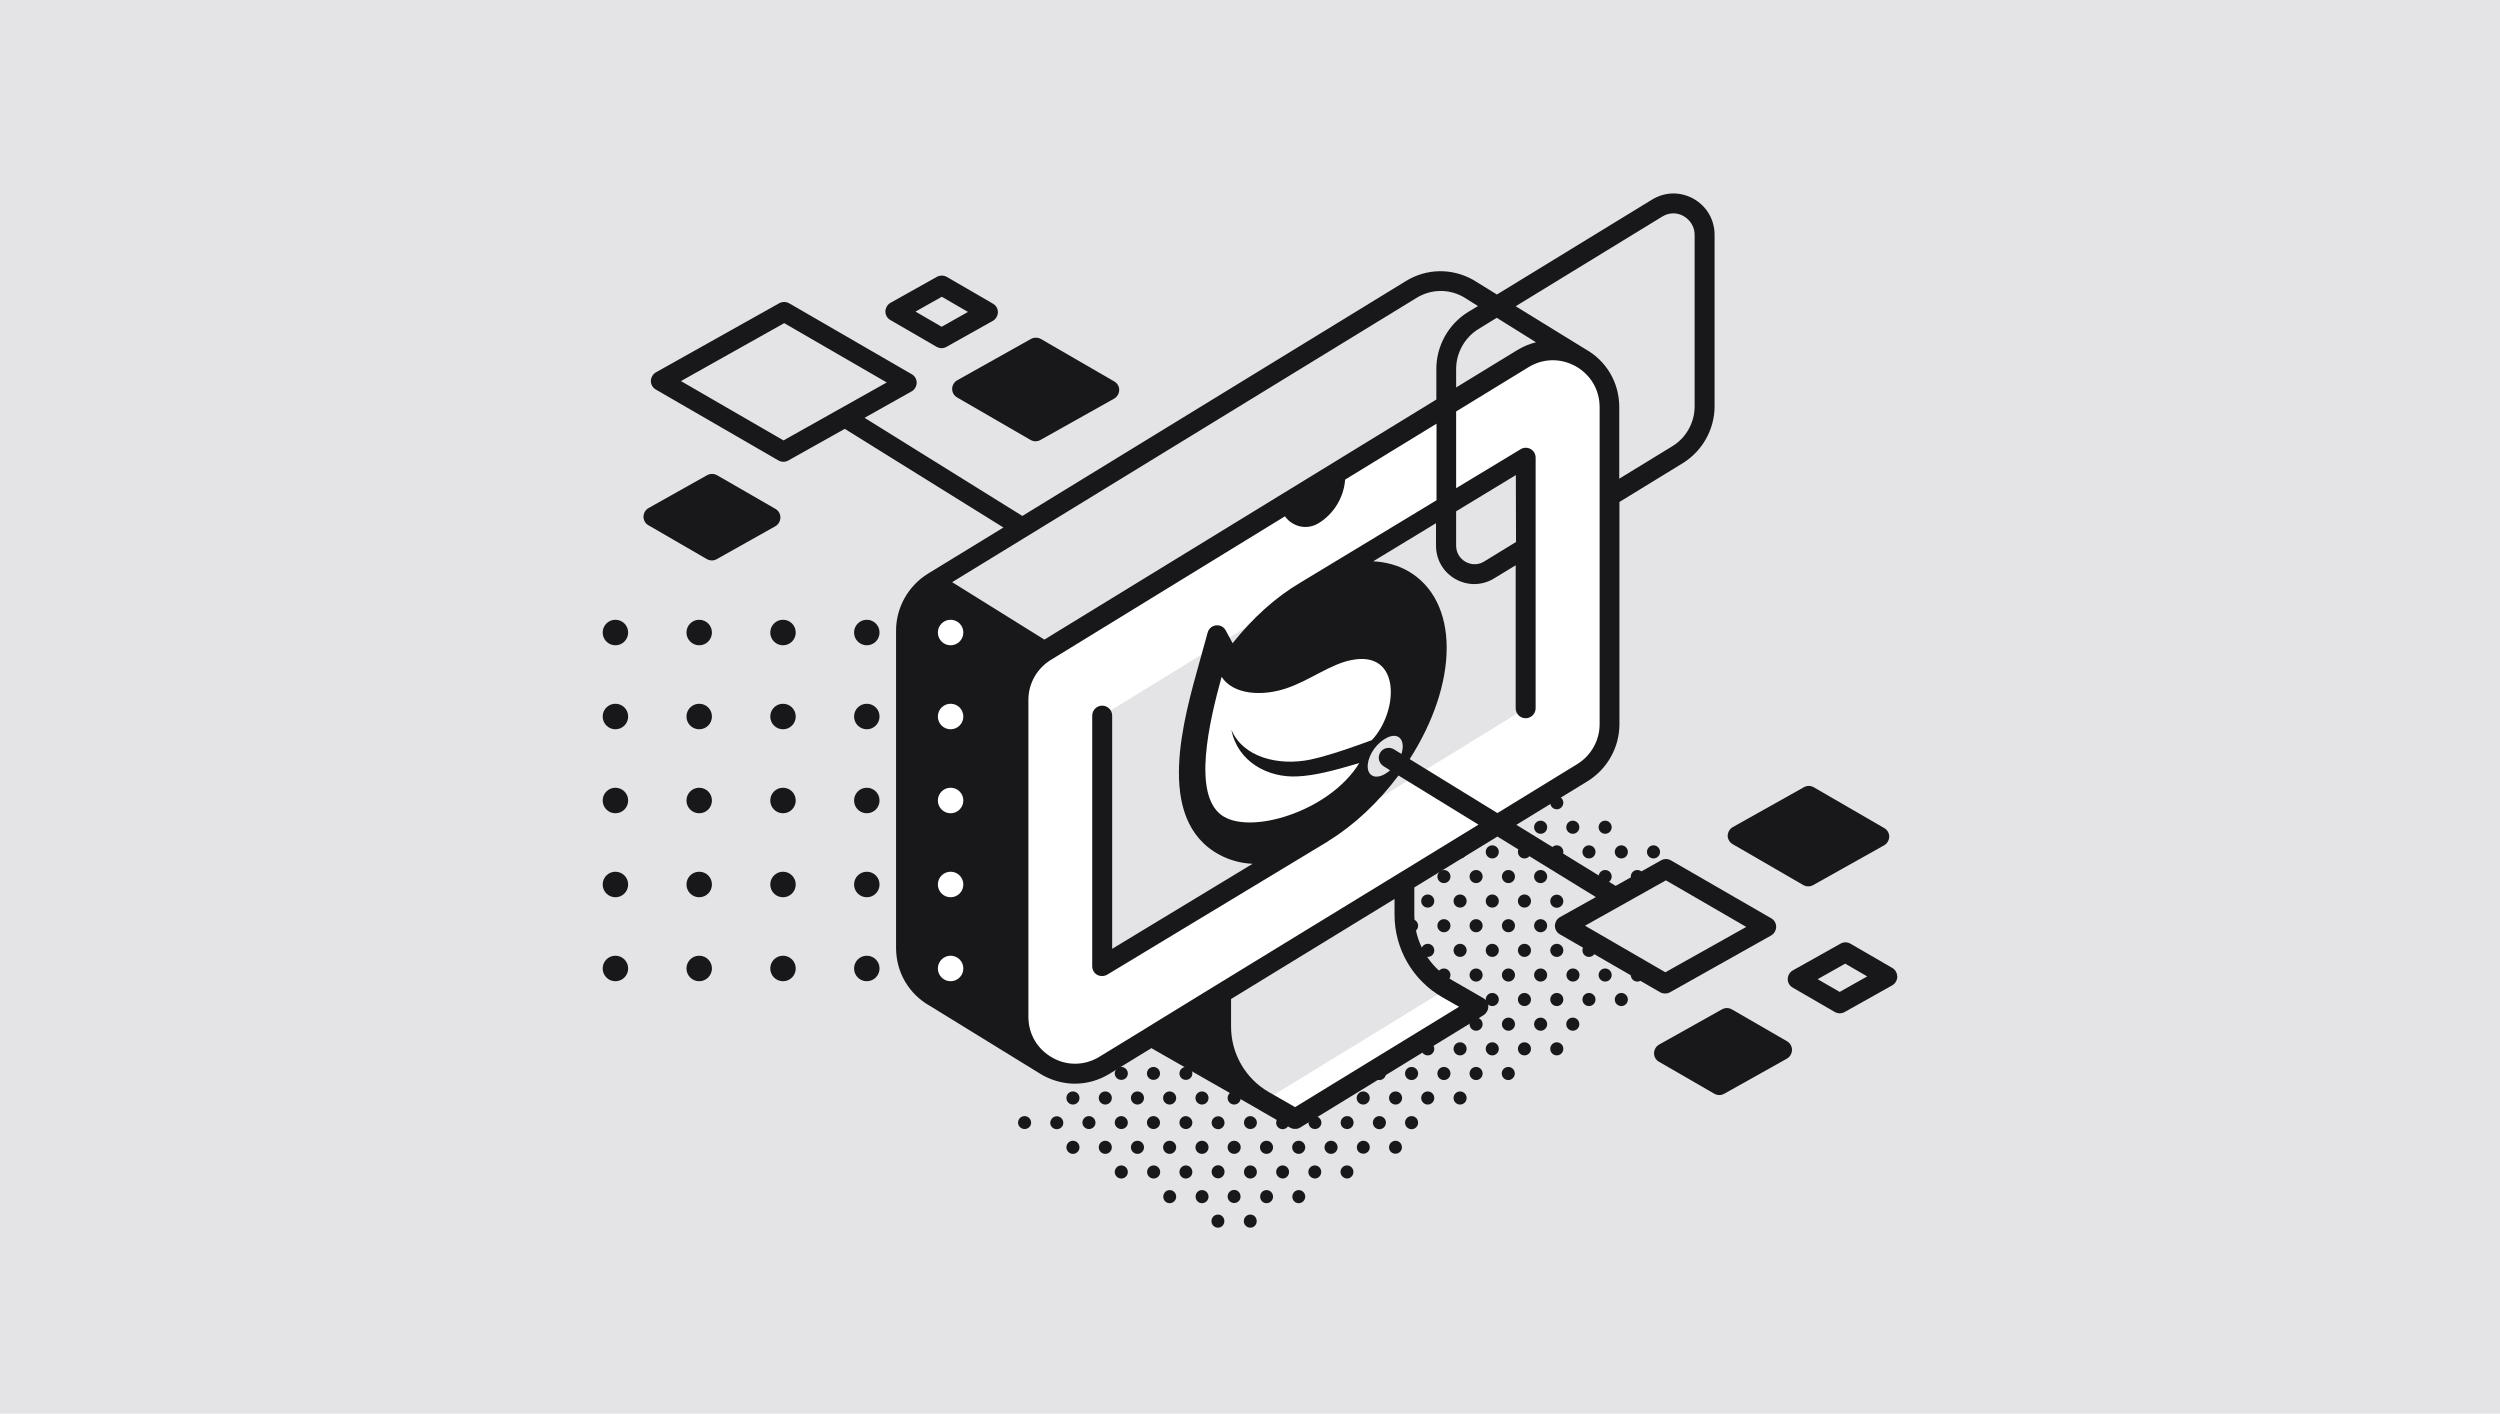 <svg width="336" height="190" viewBox="0 0 336 190" fill="none" xmlns="http://www.w3.org/2000/svg">
<rect width="336" height="190" fill="#E4E4E7"/>
<g clip-path="url(#clip0_1757_24984)">
<path d="M211.801 49.225C210.829 48.691 209.789 48.413 208.725 48.413C207.592 48.413 206.459 48.738 205.464 49.34L141.197 88.674C139.347 89.81 138.191 91.873 138.191 94.028V136.653C138.191 138.971 139.393 141.01 141.405 142.146C143.417 143.282 145.776 143.236 147.742 142.03L211.986 102.697C213.836 101.561 214.992 99.498 214.992 97.343V54.718C214.992 52.4 213.789 50.36 211.801 49.225ZM205.071 95.187L177.782 111.945L148.135 129.885V96.184L174.313 80.098L205.071 61.509V95.187Z" fill="white"/>
<path d="M169.873 147.964L174.059 150.375L198.711 135.286L194.502 132.898" fill="white"/>
<path d="M127.969 52.261C127.969 52.748 128.223 53.188 128.64 53.42L138.491 59.122C138.699 59.237 138.931 59.307 139.162 59.307C139.393 59.307 139.601 59.261 139.809 59.145L149.73 53.582C150.147 53.35 150.401 52.91 150.424 52.423C150.424 51.936 150.17 51.496 149.754 51.264L139.902 45.562C139.486 45.331 139 45.331 138.584 45.539L128.663 51.102C128.246 51.334 127.969 51.774 127.969 52.261Z" fill="#18181B"/>
<path d="M119.667 43.013L125.864 46.605C126.073 46.721 126.304 46.791 126.535 46.791C126.766 46.791 126.974 46.745 127.183 46.629L133.427 43.129C133.843 42.897 134.097 42.457 134.12 41.97C134.12 41.483 133.866 41.043 133.45 40.811L127.252 37.218C126.836 36.987 126.35 36.987 125.934 37.195L119.69 40.695C119.274 40.927 119.019 41.367 118.996 41.854C118.996 42.341 119.25 42.781 119.667 43.013ZM126.581 39.884L130.097 41.923L126.558 43.917L123.043 41.877L126.581 39.884Z" fill="#18181B"/>
<path d="M104.219 68.393L96.379 63.873C95.963 63.642 95.477 63.642 95.061 63.85L87.175 68.277C86.758 68.509 86.504 68.949 86.481 69.436C86.481 69.923 86.735 70.363 87.151 70.595L94.991 75.138C95.199 75.254 95.431 75.323 95.662 75.323C95.893 75.323 96.101 75.277 96.309 75.161L104.195 70.734C104.612 70.502 104.866 70.062 104.889 69.575C104.889 69.065 104.635 68.625 104.219 68.393Z" fill="#18181B"/>
<path d="M254.329 130.094L248.687 126.825C248.27 126.594 247.785 126.594 247.368 126.825L240.963 130.418C240.546 130.65 240.292 131.09 240.269 131.577C240.269 132.064 240.523 132.504 240.939 132.736L246.582 136.004C246.79 136.12 247.022 136.189 247.253 136.189C247.484 136.189 247.692 136.143 247.9 136.027L254.306 132.435C254.722 132.203 254.977 131.762 255 131.276C254.977 130.789 254.746 130.325 254.329 130.094ZM247.253 133.315L244.293 131.6L247.993 129.514L250.953 131.229L247.253 133.315Z" fill="#18181B"/>
<path d="M240.176 139.944L232.753 135.656C232.337 135.424 231.851 135.424 231.435 135.656L222.994 140.385C222.577 140.616 222.323 141.057 222.3 141.544C222.3 142.03 222.554 142.471 222.97 142.702L230.394 146.99C230.602 147.106 230.833 147.176 231.065 147.176C231.296 147.176 231.504 147.129 231.712 147.014L240.153 142.285C240.569 142.053 240.824 141.613 240.847 141.126C240.847 140.616 240.592 140.176 240.176 139.944Z" fill="#18181B"/>
<path d="M232.868 113.452L242.35 118.945C242.558 119.061 242.789 119.13 243.021 119.13C243.252 119.13 243.46 119.084 243.668 118.968L253.219 113.614C253.636 113.382 253.89 112.942 253.913 112.455C253.913 111.968 253.659 111.528 253.242 111.296L243.761 105.803C243.344 105.571 242.859 105.571 242.443 105.803L232.892 111.157C232.475 111.389 232.221 111.829 232.198 112.316C232.198 112.756 232.452 113.22 232.868 113.452Z" fill="#18181B"/>
<path d="M223.803 133.524C224.034 133.524 224.242 133.478 224.451 133.362L238.025 125.736C238.442 125.504 238.696 125.064 238.719 124.577C238.719 124.09 238.465 123.65 238.049 123.418L224.566 115.63C224.15 115.399 223.664 115.399 223.248 115.63L217.143 119.061L203.799 110.856L213.373 104.992C216.01 103.369 217.652 100.449 217.652 97.343V67.466L226.162 62.251C228.798 60.628 230.44 57.708 230.44 54.602V31.563C230.44 29.523 229.376 27.715 227.619 26.718C225.838 25.722 223.757 25.768 222.022 26.834L201.186 39.583L197.994 37.612C195.127 36.013 191.75 36.059 188.952 37.775L137.404 69.343L116.198 56.155L122.511 52.609C122.927 52.377 123.182 51.937 123.205 51.45C123.205 50.963 122.951 50.523 122.534 50.291L106.069 40.765C105.652 40.533 105.167 40.533 104.75 40.741L88.169 50.036C87.753 50.268 87.498 50.708 87.475 51.195C87.475 51.681 87.73 52.122 88.146 52.354L104.612 61.88C104.82 61.996 105.051 62.065 105.282 62.065C105.514 62.065 105.722 62.019 105.93 61.903L113.538 57.638L134.86 70.896L124.708 77.108C122.072 78.731 120.43 81.651 120.43 84.757V127.382C120.43 130.673 122.141 133.593 124.986 135.193L140.087 144.487C141.474 145.252 142.978 145.646 144.458 145.646C146.053 145.646 147.672 145.206 149.106 144.325L154.749 140.871L163.421 145.832C163.444 145.832 163.444 145.855 163.467 145.855L169.179 149.123C169.179 149.123 169.203 149.123 169.203 149.146L173.388 151.557C173.573 151.649 173.758 151.719 173.943 151.719C173.966 151.719 174.013 151.719 174.036 151.719C174.059 151.719 174.082 151.719 174.105 151.719C174.152 151.719 174.175 151.719 174.221 151.719C174.267 151.719 174.313 151.696 174.36 151.696C174.36 151.696 174.383 151.696 174.406 151.696C174.452 151.696 174.498 151.673 174.522 151.649C174.545 151.649 174.545 151.649 174.568 151.626C174.614 151.603 174.637 151.603 174.683 151.58C174.707 151.58 174.73 151.557 174.73 151.557C174.73 151.557 174.753 151.557 174.753 151.533L199.382 136.444C199.775 136.189 200.029 135.749 200.029 135.285C200.029 134.822 199.775 134.382 199.359 134.15L195.173 131.739C192.051 129.954 190.085 126.594 190.085 122.978V119.269L201.255 112.432L214.483 120.567L209.673 123.256C209.257 123.488 209.002 123.928 208.979 124.415C208.979 124.902 209.234 125.342 209.65 125.574L223.132 133.362C223.34 133.478 223.572 133.524 223.803 133.524ZM105.305 59.191L91.522 51.218L105.398 43.43L119.181 51.403L105.305 59.191ZM214.992 97.343C214.992 99.521 213.836 101.561 211.986 102.697L201.255 109.279L189.461 102.025C192.675 96.995 194.433 91.71 194.433 87.075C194.433 82.37 192.606 78.707 189.299 76.784C187.888 75.972 186.293 75.532 184.558 75.439L192.999 70.317V73.33C192.999 75.207 193.97 76.9 195.612 77.827C196.399 78.267 197.278 78.499 198.133 78.499C199.058 78.499 199.983 78.244 200.816 77.734L203.707 75.972V95.187C203.707 95.929 204.308 96.531 205.048 96.531C205.788 96.531 206.389 95.929 206.389 95.187V61.509C206.389 61.022 206.135 60.582 205.718 60.35C205.302 60.118 204.793 60.118 204.377 60.373L195.705 65.612V55.297L205.441 49.34C206.459 48.715 207.592 48.413 208.702 48.413C209.742 48.413 210.806 48.691 211.777 49.225C213.789 50.36 214.992 52.4 214.992 54.718V97.343ZM187.333 100.704C186.709 100.333 185.876 100.518 185.506 101.144C185.113 101.77 185.321 102.581 185.946 102.975L186.825 103.531C185.923 104.319 184.928 104.621 184.327 104.18C183.518 103.601 183.703 102.025 184.674 100.657C185.715 99.266 187.195 98.525 188.004 99.081C188.559 99.475 188.675 100.356 188.351 101.329L187.333 100.704ZM203.753 72.843L199.474 75.462C198.688 75.949 197.763 75.949 196.977 75.509C196.191 75.068 195.705 74.257 195.705 73.353V68.718L203.73 63.85L203.753 72.843ZM201.163 42.712L206.435 46.003C205.557 46.211 204.701 46.582 203.892 47.069L195.705 52.075V49.596C195.705 47.417 196.861 45.354 198.711 44.218L201.163 42.712ZM223.41 29.106C224.312 28.55 225.399 28.526 226.301 29.059C227.203 29.593 227.758 30.52 227.758 31.563V54.625C227.758 56.804 226.601 58.867 224.751 59.979L217.628 64.337V54.718C217.628 51.427 215.917 48.506 213.049 46.907L203.707 41.159L223.41 29.106ZM190.363 40.046C192.329 38.841 194.687 38.794 196.676 39.907L198.642 41.135L197.324 41.923C194.687 43.546 193.045 46.466 193.045 49.572V53.698L140.364 85.962L127.969 78.244L190.363 40.046ZM187.426 122.955C187.426 127.521 189.877 131.762 193.855 134.034L196.098 135.309L174.059 148.798L170.544 146.782C167.422 144.997 165.456 141.636 165.456 137.997V134.266L187.426 120.822V122.955ZM188.235 117.253C188.189 117.276 188.12 117.299 188.073 117.346L163.444 132.411L154.078 138.16C154.078 138.16 154.055 138.16 154.055 138.183L147.765 142.03C145.799 143.236 143.417 143.282 141.428 142.146C139.416 141.011 138.214 138.971 138.214 136.653V94.051C138.214 91.873 139.37 89.833 141.22 88.697L172.695 69.39C172.972 69.784 173.342 70.131 173.805 70.386C174.313 70.688 174.892 70.827 175.447 70.827C176.048 70.827 176.649 70.665 177.181 70.34C179.262 69.088 180.604 66.863 180.789 64.453L193.069 56.943V67.234L174.753 78.313C171.446 80.26 168.324 83.088 165.664 86.449L164.739 84.734C164.184 83.691 162.635 83.853 162.311 85.012L161.27 88.767C159.189 96.3 154.98 110.137 163.953 114.912C165.364 115.654 166.844 116.024 168.347 116.094L149.476 127.521V96.184C149.476 95.442 148.875 94.839 148.135 94.839C147.395 94.839 146.793 95.442 146.793 96.184V129.862C146.793 130.349 147.048 130.789 147.464 131.021C147.672 131.137 147.904 131.183 148.112 131.183C148.343 131.183 148.597 131.113 148.805 130.998L178.476 113.081C178.522 113.058 178.569 113.034 178.592 112.988C181.991 110.902 185.252 107.842 187.958 104.227L198.711 110.832L188.235 117.253ZM223.896 118.319L234.695 124.577L223.826 130.673L213.026 124.415L223.896 118.319Z" fill="#18181B"/>
<path d="M176.094 102.094C179.054 101.491 184.373 99.475 184.373 99.475C187.981 95.627 188.328 87.422 181.714 88.697C178.823 89.23 176.071 91.432 172.926 92.498C169.596 93.634 165.734 93.356 164.184 90.969C162.45 97.25 160.322 106.637 164.115 109.511C167.815 112.339 178.684 109.117 182.685 102.558C178.939 103.67 176.649 104.227 174.475 104.342C170.405 104.597 166.312 102.349 165.502 98.084C167.052 101.77 171.793 102.975 176.094 102.094Z" fill="white"/>
<path d="M207.06 118.69C207.545 118.69 207.939 118.296 207.939 117.809C207.939 117.323 207.545 116.928 207.06 116.928C206.574 116.928 206.181 117.323 206.181 117.809C206.181 118.296 206.574 118.69 207.06 118.69Z" fill="#18181B"/>
<path d="M204.886 121.981C205.371 121.981 205.765 121.587 205.765 121.1C205.765 120.614 205.371 120.22 204.886 120.22C204.401 120.22 204.007 120.614 204.007 121.1C204.007 121.587 204.401 121.981 204.886 121.981Z" fill="#18181B"/>
<path d="M207.06 125.296C207.545 125.296 207.939 124.901 207.939 124.415C207.939 123.929 207.545 123.534 207.06 123.534C206.574 123.534 206.181 123.929 206.181 124.415C206.181 124.901 206.574 125.296 207.06 125.296Z" fill="#18181B"/>
<path d="M202.735 125.296C203.221 125.296 203.614 124.901 203.614 124.415C203.614 123.929 203.221 123.534 202.735 123.534C202.25 123.534 201.856 123.929 201.856 124.415C201.856 124.901 202.25 125.296 202.735 125.296Z" fill="#18181B"/>
<path d="M198.388 125.296C198.873 125.296 199.266 124.901 199.266 124.415C199.266 123.929 198.873 123.534 198.388 123.534C197.902 123.534 197.509 123.929 197.509 124.415C197.509 124.901 197.902 125.296 198.388 125.296Z" fill="#18181B"/>
<path d="M194.063 125.296C194.548 125.296 194.942 124.901 194.942 124.415C194.942 123.929 194.548 123.534 194.063 123.534C193.578 123.534 193.184 123.929 193.184 124.415C193.184 124.901 193.578 125.296 194.063 125.296Z" fill="#18181B"/>
<path d="M209.234 128.61C209.719 128.61 210.112 128.216 210.112 127.729C210.112 127.243 209.719 126.849 209.234 126.849C208.748 126.849 208.355 127.243 208.355 127.729C208.355 128.216 208.748 128.61 209.234 128.61Z" fill="#18181B"/>
<path d="M204.886 128.61C205.371 128.61 205.765 128.216 205.765 127.729C205.765 127.243 205.371 126.849 204.886 126.849C204.401 126.849 204.007 127.243 204.007 127.729C204.007 128.216 204.401 128.61 204.886 128.61Z" fill="#18181B"/>
<path d="M213.558 128.61C214.044 128.61 214.437 128.216 214.437 127.729C214.437 127.243 214.044 126.849 213.558 126.849C213.073 126.849 212.679 127.243 212.679 127.729C212.679 128.216 213.073 128.61 213.558 128.61Z" fill="#18181B"/>
<path d="M200.561 128.61C201.047 128.61 201.44 128.216 201.44 127.729C201.44 127.243 201.047 126.849 200.561 126.849C200.076 126.849 199.683 127.243 199.683 127.729C199.683 128.216 200.076 128.61 200.561 128.61Z" fill="#18181B"/>
<path d="M196.237 128.61C196.722 128.61 197.116 128.216 197.116 127.729C197.116 127.243 196.722 126.849 196.237 126.849C195.751 126.849 195.358 127.243 195.358 127.729C195.358 128.216 195.751 128.61 196.237 128.61Z" fill="#18181B"/>
<path d="M189.715 125.296C190.201 125.296 190.594 124.901 190.594 124.415C190.594 123.929 190.201 123.534 189.715 123.534C189.23 123.534 188.836 123.929 188.836 124.415C188.836 124.901 189.23 125.296 189.715 125.296Z" fill="#18181B"/>
<path d="M191.889 128.61C192.374 128.61 192.768 128.216 192.768 127.729C192.768 127.243 192.374 126.849 191.889 126.849C191.404 126.849 191.01 127.243 191.01 127.729C191.01 128.216 191.404 128.61 191.889 128.61Z" fill="#18181B"/>
<path d="M207.06 131.925C207.545 131.925 207.939 131.53 207.939 131.044C207.939 130.557 207.545 130.163 207.06 130.163C206.574 130.163 206.181 130.557 206.181 131.044C206.181 131.53 206.574 131.925 207.06 131.925Z" fill="#18181B"/>
<path d="M202.735 131.925C203.221 131.925 203.614 131.53 203.614 131.044C203.614 130.557 203.221 130.163 202.735 130.163C202.25 130.163 201.856 130.557 201.856 131.044C201.856 131.53 202.25 131.925 202.735 131.925Z" fill="#18181B"/>
<path d="M211.407 131.925C211.893 131.925 212.286 131.53 212.286 131.044C212.286 130.557 211.893 130.163 211.407 130.163C210.922 130.163 210.529 130.557 210.529 131.044C210.529 131.53 210.922 131.925 211.407 131.925Z" fill="#18181B"/>
<path d="M215.732 131.925C216.217 131.925 216.611 131.53 216.611 131.044C216.611 130.557 216.217 130.163 215.732 130.163C215.247 130.163 214.853 130.557 214.853 131.044C214.853 131.53 215.247 131.925 215.732 131.925Z" fill="#18181B"/>
<path d="M220.057 131.925C220.542 131.925 220.935 131.53 220.935 131.044C220.935 130.557 220.542 130.163 220.057 130.163C219.571 130.163 219.178 130.557 219.178 131.044C219.178 131.53 219.571 131.925 220.057 131.925Z" fill="#18181B"/>
<path d="M198.388 131.925C198.873 131.925 199.266 131.53 199.266 131.044C199.266 130.557 198.873 130.163 198.388 130.163C197.902 130.163 197.509 130.557 197.509 131.044C197.509 131.53 197.902 131.925 198.388 131.925Z" fill="#18181B"/>
<path d="M196.237 115.375C196.722 115.375 197.116 114.981 197.116 114.495C197.116 114.008 196.722 113.614 196.237 113.614C195.751 113.614 195.358 114.008 195.358 114.495C195.358 114.981 195.751 115.375 196.237 115.375Z" fill="#18181B"/>
<path d="M198.388 118.69C198.873 118.69 199.266 118.296 199.266 117.809C199.266 117.323 198.873 116.928 198.388 116.928C197.902 116.928 197.509 117.323 197.509 117.809C197.509 118.296 197.902 118.69 198.388 118.69Z" fill="#18181B"/>
<path d="M194.063 118.69C194.548 118.69 194.942 118.296 194.942 117.809C194.942 117.323 194.548 116.928 194.063 116.928C193.578 116.928 193.184 117.323 193.184 117.809C193.184 118.296 193.578 118.69 194.063 118.69Z" fill="#18181B"/>
<path d="M196.237 121.981C196.722 121.981 197.116 121.587 197.116 121.1C197.116 120.614 196.722 120.22 196.237 120.22C195.751 120.22 195.358 120.614 195.358 121.1C195.358 121.587 195.751 121.981 196.237 121.981Z" fill="#18181B"/>
<path d="M191.889 121.981C192.374 121.981 192.768 121.587 192.768 121.1C192.768 120.614 192.374 120.22 191.889 120.22C191.404 120.22 191.01 120.614 191.01 121.1C191.01 121.587 191.404 121.981 191.889 121.981Z" fill="#18181B"/>
<path d="M200.561 121.981C201.047 121.981 201.44 121.587 201.44 121.1C201.44 120.614 201.047 120.22 200.561 120.22C200.076 120.22 199.683 120.614 199.683 121.1C199.683 121.587 200.076 121.981 200.561 121.981Z" fill="#18181B"/>
<path d="M209.234 122.004C209.719 122.004 210.112 121.61 210.112 121.124C210.112 120.637 209.719 120.243 209.234 120.243C208.748 120.243 208.355 120.637 208.355 121.124C208.355 121.61 208.748 122.004 209.234 122.004Z" fill="#18181B"/>
<path d="M202.735 112.061C203.221 112.061 203.614 111.667 203.614 111.18C203.614 110.694 203.221 110.299 202.735 110.299C202.25 110.299 201.856 110.694 201.856 111.18C201.856 111.667 202.25 112.061 202.735 112.061Z" fill="#18181B"/>
<path d="M204.886 115.375C205.371 115.375 205.765 114.981 205.765 114.495C205.765 114.008 205.371 113.614 204.886 113.614C204.401 113.614 204.007 114.008 204.007 114.495C204.007 114.981 204.401 115.375 204.886 115.375Z" fill="#18181B"/>
<path d="M200.561 115.375C201.047 115.375 201.44 114.981 201.44 114.495C201.44 114.008 201.047 113.614 200.561 113.614C200.076 113.614 199.683 114.008 199.683 114.495C199.683 114.981 200.076 115.375 200.561 115.375Z" fill="#18181B"/>
<path d="M202.735 118.69C203.221 118.69 203.614 118.296 203.614 117.809C203.614 117.323 203.221 116.928 202.735 116.928C202.25 116.928 201.856 117.323 201.856 117.809C201.856 118.296 202.25 118.69 202.735 118.69Z" fill="#18181B"/>
<path d="M213.558 115.375C214.044 115.375 214.437 114.981 214.437 114.495C214.437 114.008 214.044 113.614 213.558 113.614C213.073 113.614 212.679 114.008 212.679 114.495C212.679 114.981 213.073 115.375 213.558 115.375Z" fill="#18181B"/>
<path d="M209.234 108.77C209.719 108.77 210.112 108.375 210.112 107.889C210.112 107.402 209.719 107.008 209.234 107.008C208.748 107.008 208.355 107.402 208.355 107.889C208.355 108.375 208.748 108.77 209.234 108.77Z" fill="#18181B"/>
<path d="M211.384 112.061C211.87 112.061 212.263 111.667 212.263 111.18C212.263 110.694 211.87 110.299 211.384 110.299C210.899 110.299 210.506 110.694 210.506 111.18C210.506 111.667 210.899 112.061 211.384 112.061Z" fill="#18181B"/>
<path d="M207.06 112.061C207.545 112.061 207.939 111.667 207.939 111.18C207.939 110.694 207.545 110.299 207.06 110.299C206.574 110.299 206.181 110.694 206.181 111.18C206.181 111.667 206.574 112.061 207.06 112.061Z" fill="#18181B"/>
<path d="M215.732 112.061C216.217 112.061 216.611 111.667 216.611 111.18C216.611 110.694 216.217 110.299 215.732 110.299C215.247 110.299 214.853 110.694 214.853 111.18C214.853 111.667 215.247 112.061 215.732 112.061Z" fill="#18181B"/>
<path d="M209.234 115.375C209.719 115.375 210.112 114.981 210.112 114.495C210.112 114.008 209.719 113.614 209.234 113.614C208.748 113.614 208.355 114.008 208.355 114.495C208.355 114.981 208.748 115.375 209.234 115.375Z" fill="#18181B"/>
<path d="M220.057 118.69C220.542 118.69 220.935 118.296 220.935 117.809C220.935 117.323 220.542 116.928 220.057 116.928C219.571 116.928 219.178 117.323 219.178 117.809C219.178 118.296 219.571 118.69 220.057 118.69Z" fill="#18181B"/>
<path d="M217.906 115.375C218.391 115.375 218.785 114.981 218.785 114.495C218.785 114.008 218.391 113.614 217.906 113.614C217.421 113.614 217.027 114.008 217.027 114.495C217.027 114.981 217.421 115.375 217.906 115.375Z" fill="#18181B"/>
<path d="M222.23 115.375C222.716 115.375 223.109 114.981 223.109 114.495C223.109 114.008 222.716 113.614 222.23 113.614C221.745 113.614 221.352 114.008 221.352 114.495C221.352 114.981 221.745 115.375 222.23 115.375Z" fill="#18181B"/>
<path d="M215.732 118.69C216.217 118.69 216.611 118.296 216.611 117.809C216.611 117.323 216.217 116.928 215.732 116.928C215.247 116.928 214.853 117.323 214.853 117.809C214.853 118.296 215.247 118.69 215.732 118.69Z" fill="#18181B"/>
<path d="M194.063 131.925C194.548 131.925 194.942 131.53 194.942 131.044C194.942 130.557 194.548 130.163 194.063 130.163C193.578 130.163 193.184 130.557 193.184 131.044C193.184 131.53 193.578 131.925 194.063 131.925Z" fill="#18181B"/>
<path d="M205.765 134.335C205.765 134.822 205.372 135.216 204.886 135.216C204.4 135.216 204.007 134.822 204.007 134.335C204.007 133.848 204.4 133.454 204.886 133.454C205.372 133.454 205.765 133.872 205.765 134.335Z" fill="#18181B"/>
<path d="M200.561 135.216C201.047 135.216 201.44 134.822 201.44 134.335C201.44 133.849 201.047 133.454 200.561 133.454C200.076 133.454 199.683 133.849 199.683 134.335C199.683 134.822 200.076 135.216 200.561 135.216Z" fill="#18181B"/>
<path d="M209.234 135.216C209.719 135.216 210.112 134.822 210.112 134.335C210.112 133.849 209.719 133.454 209.234 133.454C208.748 133.454 208.355 133.849 208.355 134.335C208.355 134.822 208.748 135.216 209.234 135.216Z" fill="#18181B"/>
<path d="M213.558 135.216C214.044 135.216 214.437 134.822 214.437 134.335C214.437 133.849 214.044 133.454 213.558 133.454C213.073 133.454 212.679 133.849 212.679 134.335C212.679 134.822 213.073 135.216 213.558 135.216Z" fill="#18181B"/>
<path d="M217.906 135.216C218.391 135.216 218.785 134.822 218.785 134.335C218.785 133.849 218.391 133.454 217.906 133.454C217.421 133.454 217.027 133.849 217.027 134.335C217.027 134.822 217.421 135.216 217.906 135.216Z" fill="#18181B"/>
<path d="M202.735 138.531C203.221 138.531 203.614 138.136 203.614 137.65C203.614 137.163 203.221 136.769 202.735 136.769C202.25 136.769 201.856 137.163 201.856 137.65C201.856 138.136 202.25 138.531 202.735 138.531Z" fill="#18181B"/>
<path d="M198.388 138.531C198.873 138.531 199.266 138.136 199.266 137.65C199.266 137.163 198.873 136.769 198.388 136.769C197.902 136.769 197.509 137.163 197.509 137.65C197.509 138.136 197.902 138.531 198.388 138.531Z" fill="#18181B"/>
<path d="M200.561 141.845C201.047 141.845 201.44 141.451 201.44 140.964C201.44 140.478 201.047 140.083 200.561 140.083C200.076 140.083 199.683 140.478 199.683 140.964C199.683 141.451 200.076 141.845 200.561 141.845Z" fill="#18181B"/>
<path d="M196.237 141.845C196.722 141.845 197.116 141.451 197.116 140.964C197.116 140.478 196.722 140.083 196.237 140.083C195.751 140.083 195.358 140.478 195.358 140.964C195.358 141.451 195.751 141.845 196.237 141.845Z" fill="#18181B"/>
<path d="M191.889 141.845C192.374 141.845 192.768 141.451 192.768 140.964C192.768 140.478 192.374 140.083 191.889 140.083C191.404 140.083 191.01 140.478 191.01 140.964C191.01 141.451 191.404 141.845 191.889 141.845Z" fill="#18181B"/>
<path d="M194.063 145.159C194.548 145.159 194.942 144.765 194.942 144.279C194.942 143.792 194.548 143.398 194.063 143.398C193.578 143.398 193.184 143.792 193.184 144.279C193.184 144.765 193.578 145.159 194.063 145.159Z" fill="#18181B"/>
<path d="M189.715 145.159C190.201 145.159 190.594 144.765 190.594 144.279C190.594 143.792 190.201 143.398 189.715 143.398C189.23 143.398 188.836 143.792 188.836 144.279C188.836 144.765 189.23 145.159 189.715 145.159Z" fill="#18181B"/>
<path d="M185.391 145.159C185.876 145.159 186.27 144.765 186.27 144.279C186.27 143.792 185.876 143.398 185.391 143.398C184.905 143.398 184.512 143.792 184.512 144.279C184.512 144.765 184.905 145.159 185.391 145.159Z" fill="#18181B"/>
<path d="M187.565 148.451C188.05 148.451 188.443 148.056 188.443 147.57C188.443 147.084 188.05 146.689 187.565 146.689C187.079 146.689 186.686 147.084 186.686 147.57C186.686 148.056 187.079 148.451 187.565 148.451Z" fill="#18181B"/>
<path d="M183.217 148.451C183.702 148.451 184.096 148.056 184.096 147.57C184.096 147.084 183.702 146.689 183.217 146.689C182.732 146.689 182.338 147.084 182.338 147.57C182.338 148.056 182.732 148.451 183.217 148.451Z" fill="#18181B"/>
<path d="M165.872 148.451C166.358 148.451 166.751 148.056 166.751 147.57C166.751 147.084 166.358 146.689 165.872 146.689C165.387 146.689 164.994 147.084 164.994 147.57C164.994 148.056 165.387 148.451 165.872 148.451Z" fill="#18181B"/>
<path d="M148.551 148.451C149.036 148.451 149.43 148.056 149.43 147.57C149.43 147.084 149.036 146.689 148.551 146.689C148.066 146.689 147.672 147.084 147.672 147.57C147.672 148.056 148.066 148.451 148.551 148.451Z" fill="#18181B"/>
<path d="M144.203 148.451C144.689 148.451 145.082 148.056 145.082 147.57C145.082 147.084 144.689 146.689 144.203 146.689C143.718 146.689 143.325 147.084 143.325 147.57C143.325 148.056 143.718 148.451 144.203 148.451Z" fill="#18181B"/>
<path d="M180.187 150.884C180.187 150.398 180.581 150.004 181.066 150.004C181.552 150.004 181.922 150.398 181.922 150.884C181.922 151.371 181.529 151.742 181.066 151.742C180.581 151.765 180.187 151.371 180.187 150.884Z" fill="#18181B"/>
<path d="M177.597 150.884C177.597 151.371 177.204 151.742 176.718 151.742C176.233 151.742 175.863 151.348 175.863 150.884C175.863 150.398 176.256 150.004 176.718 150.004C177.204 150.027 177.597 150.421 177.597 150.884Z" fill="#18181B"/>
<path d="M172.394 151.765C171.908 151.765 171.515 151.371 171.515 150.908C171.515 150.421 171.908 150.027 172.394 150.027C172.88 150.027 173.25 150.421 173.25 150.908C173.25 151.371 172.856 151.765 172.394 151.765Z" fill="#18181B"/>
<path d="M168.925 150.884C168.925 151.371 168.532 151.742 168.046 151.742C167.561 151.742 167.191 151.348 167.191 150.884C167.191 150.398 167.584 150.004 168.046 150.004C168.532 150.027 168.925 150.421 168.925 150.884Z" fill="#18181B"/>
<path d="M163.722 151.765C163.236 151.765 162.843 151.371 162.843 150.908C162.843 150.421 163.236 150.027 163.722 150.027C164.207 150.027 164.577 150.421 164.577 150.908C164.577 151.371 164.184 151.765 163.722 151.765Z" fill="#18181B"/>
<path d="M160.253 150.884C160.253 151.371 159.86 151.742 159.374 151.742C158.888 151.742 158.518 151.348 158.518 150.884C158.518 150.398 158.911 150.004 159.374 150.004C159.86 150.027 160.253 150.421 160.253 150.884Z" fill="#18181B"/>
<path d="M155.905 150.884C155.905 151.371 155.512 151.742 155.026 151.742C154.541 151.742 154.148 151.348 154.148 150.884C154.148 150.398 154.541 150.004 155.026 150.004C155.512 150.004 155.905 150.421 155.905 150.884Z" fill="#18181B"/>
<path d="M151.581 150.884C151.581 151.371 151.187 151.742 150.702 151.742C150.216 151.742 149.823 151.348 149.823 150.884C149.823 150.398 150.216 150.004 150.702 150.004C151.187 150.004 151.581 150.421 151.581 150.884Z" fill="#18181B"/>
<path d="M147.233 150.884C147.233 151.371 146.84 151.742 146.354 151.742C145.868 151.742 145.475 151.348 145.475 150.884C145.475 150.398 145.868 150.004 146.354 150.004C146.84 150.004 147.233 150.421 147.233 150.884Z" fill="#18181B"/>
<path d="M142.029 150.027C142.515 150.027 142.908 150.421 142.908 150.908C142.908 151.394 142.515 151.765 142.029 151.765C141.544 151.765 141.151 151.371 141.151 150.908C141.174 150.421 141.567 150.027 142.029 150.027Z" fill="#18181B"/>
<path d="M138.584 150.884C138.584 151.371 138.191 151.742 137.705 151.742C137.219 151.742 136.826 151.348 136.826 150.884C136.826 150.398 137.219 150.004 137.705 150.004C138.191 150.004 138.584 150.421 138.584 150.884Z" fill="#18181B"/>
<path d="M178.892 155.08C179.378 155.08 179.771 154.685 179.771 154.199C179.771 153.712 179.378 153.318 178.892 153.318C178.407 153.318 178.014 153.712 178.014 154.199C178.014 154.685 178.407 155.08 178.892 155.08Z" fill="#18181B"/>
<path d="M207.06 138.531C207.545 138.531 207.939 138.136 207.939 137.65C207.939 137.163 207.545 136.769 207.06 136.769C206.574 136.769 206.181 137.163 206.181 137.65C206.181 138.136 206.574 138.531 207.06 138.531Z" fill="#18181B"/>
<path d="M211.384 138.531C211.87 138.531 212.263 138.136 212.263 137.65C212.263 137.163 211.87 136.769 211.384 136.769C210.899 136.769 210.506 137.163 210.506 137.65C210.506 138.136 210.899 138.531 211.384 138.531Z" fill="#18181B"/>
<path d="M204.886 141.845C205.371 141.845 205.765 141.451 205.765 140.964C205.765 140.478 205.371 140.083 204.886 140.083C204.401 140.083 204.007 140.478 204.007 140.964C204.007 141.451 204.401 141.845 204.886 141.845Z" fill="#18181B"/>
<path d="M209.234 141.845C209.719 141.845 210.112 141.451 210.112 140.964C210.112 140.478 209.719 140.083 209.234 140.083C208.748 140.083 208.355 140.478 208.355 140.964C208.355 141.451 208.748 141.845 209.234 141.845Z" fill="#18181B"/>
<path d="M202.712 145.159C203.197 145.159 203.591 144.765 203.591 144.279C203.591 143.792 203.197 143.398 202.712 143.398C202.227 143.398 201.833 143.792 201.833 144.279C201.833 144.765 202.227 145.159 202.712 145.159Z" fill="#18181B"/>
<path d="M198.388 145.159C198.873 145.159 199.266 144.765 199.266 144.279C199.266 143.792 198.873 143.398 198.388 143.398C197.902 143.398 197.509 143.792 197.509 144.279C197.509 144.765 197.902 145.159 198.388 145.159Z" fill="#18181B"/>
<path d="M196.237 148.451C196.722 148.451 197.116 148.056 197.116 147.57C197.116 147.084 196.722 146.689 196.237 146.689C195.751 146.689 195.358 147.084 195.358 147.57C195.358 148.056 195.751 148.451 196.237 148.451Z" fill="#18181B"/>
<path d="M191.889 148.451C192.374 148.451 192.768 148.056 192.768 147.57C192.768 147.084 192.374 146.689 191.889 146.689C191.404 146.689 191.01 147.084 191.01 147.57C191.01 148.056 191.404 148.451 191.889 148.451Z" fill="#18181B"/>
<path d="M189.715 151.765C190.201 151.765 190.594 151.371 190.594 150.884C190.594 150.398 190.201 150.004 189.715 150.004C189.23 150.004 188.836 150.398 188.836 150.884C188.836 151.371 189.23 151.765 189.715 151.765Z" fill="#18181B"/>
<path d="M185.391 151.765C185.876 151.765 186.27 151.371 186.27 150.884C186.27 150.398 185.876 150.004 185.391 150.004C184.905 150.004 184.512 150.398 184.512 150.884C184.512 151.371 184.905 151.765 185.391 151.765Z" fill="#18181B"/>
<path d="M182.361 154.199C182.361 153.712 182.754 153.318 183.24 153.318C183.726 153.318 184.096 153.712 184.096 154.199C184.096 154.686 183.703 155.056 183.24 155.056C182.731 155.056 182.361 154.686 182.361 154.199Z" fill="#18181B"/>
<path d="M186.686 154.199C186.686 153.712 187.079 153.318 187.565 153.318C188.05 153.318 188.42 153.712 188.42 154.199C188.42 154.686 188.027 155.056 187.565 155.056C187.079 155.08 186.686 154.686 186.686 154.199Z" fill="#18181B"/>
<path d="M174.545 155.08C175.03 155.08 175.423 154.685 175.423 154.199C175.423 153.712 175.03 153.318 174.545 153.318C174.059 153.318 173.666 153.712 173.666 154.199C173.666 154.685 174.059 155.08 174.545 155.08Z" fill="#18181B"/>
<path d="M170.22 155.08C170.705 155.08 171.099 154.685 171.099 154.199C171.099 153.712 170.705 153.318 170.22 153.318C169.735 153.318 169.341 153.712 169.341 154.199C169.341 154.685 169.735 155.08 170.22 155.08Z" fill="#18181B"/>
<path d="M165.872 155.08C166.358 155.08 166.751 154.685 166.751 154.199C166.751 153.712 166.358 153.318 165.872 153.318C165.387 153.318 164.994 153.712 164.994 154.199C164.994 154.685 165.387 155.08 165.872 155.08Z" fill="#18181B"/>
<path d="M161.548 155.08C162.033 155.08 162.427 154.685 162.427 154.199C162.427 153.712 162.033 153.318 161.548 153.318C161.062 153.318 160.669 153.712 160.669 154.199C160.669 154.685 161.062 155.08 161.548 155.08Z" fill="#18181B"/>
<path d="M157.2 155.08C157.685 155.08 158.079 154.685 158.079 154.199C158.079 153.712 157.685 153.318 157.2 153.318C156.715 153.318 156.321 153.712 156.321 154.199C156.321 154.685 156.715 155.08 157.2 155.08Z" fill="#18181B"/>
<path d="M152.876 155.08C153.361 155.08 153.754 154.685 153.754 154.199C153.754 153.712 153.361 153.318 152.876 153.318C152.39 153.318 151.997 153.712 151.997 154.199C151.997 154.685 152.39 155.08 152.876 155.08Z" fill="#18181B"/>
<path d="M148.551 155.08C149.036 155.08 149.43 154.685 149.43 154.199C149.43 153.712 149.036 153.318 148.551 153.318C148.066 153.318 147.672 153.712 147.672 154.199C147.672 154.685 148.066 155.08 148.551 155.08Z" fill="#18181B"/>
<path d="M144.203 155.08C144.689 155.08 145.082 154.685 145.082 154.199C145.082 153.712 144.689 153.318 144.203 153.318C143.718 153.318 143.325 153.712 143.325 154.199C143.325 154.685 143.718 155.08 144.203 155.08Z" fill="#18181B"/>
<path d="M171.515 157.514C171.515 157.027 171.908 156.633 172.394 156.633C172.88 156.633 173.25 157.027 173.25 157.514C173.25 158 172.856 158.394 172.394 158.394C171.908 158.371 171.515 157.977 171.515 157.514Z" fill="#18181B"/>
<path d="M168.046 156.633C168.532 156.633 168.925 157.027 168.925 157.514C168.925 158 168.532 158.394 168.046 158.394C167.561 158.394 167.191 158 167.191 157.514C167.191 157.027 167.561 156.633 168.046 156.633Z" fill="#18181B"/>
<path d="M175.84 157.514C175.84 157.027 176.233 156.633 176.718 156.633C177.204 156.633 177.574 157.027 177.574 157.514C177.574 158 177.181 158.394 176.718 158.394C176.233 158.371 175.84 157.977 175.84 157.514Z" fill="#18181B"/>
<path d="M180.164 157.514C180.164 157.027 180.557 156.633 181.043 156.633C181.529 156.633 181.899 157.027 181.899 157.514C181.899 158 181.506 158.394 181.043 158.394C180.557 158.371 180.164 157.977 180.164 157.514Z" fill="#18181B"/>
<path d="M163.722 158.371C163.236 158.371 162.843 157.977 162.843 157.49C162.843 157.004 163.236 156.61 163.722 156.61C164.207 156.61 164.577 157.004 164.577 157.49C164.577 157.977 164.184 158.371 163.722 158.371Z" fill="#18181B"/>
<path d="M159.374 156.633C159.86 156.633 160.253 157.027 160.253 157.514C160.253 158 159.86 158.394 159.374 158.394C158.888 158.394 158.518 158 158.518 157.514C158.518 157.027 158.911 156.633 159.374 156.633Z" fill="#18181B"/>
<path d="M163.722 145.136C163.236 145.136 162.843 144.742 162.843 144.279C162.843 143.792 163.236 143.398 163.722 143.398C164.207 143.398 164.577 143.792 164.577 144.279C164.577 144.742 164.184 145.136 163.722 145.136Z" fill="#18181B"/>
<path d="M160.253 144.279C160.253 144.765 159.86 145.136 159.374 145.136C158.888 145.136 158.518 144.742 158.518 144.279C158.518 143.792 158.911 143.398 159.374 143.398C159.86 143.398 160.253 143.792 160.253 144.279Z" fill="#18181B"/>
<path d="M155.905 144.279C155.905 144.765 155.512 145.136 155.026 145.136C154.541 145.136 154.148 144.742 154.148 144.279C154.148 143.792 154.541 143.398 155.026 143.398C155.512 143.398 155.905 143.792 155.905 144.279Z" fill="#18181B"/>
<path d="M151.581 144.279C151.581 144.765 151.187 145.136 150.702 145.136C150.216 145.136 149.823 144.742 149.823 144.279C149.823 143.792 150.216 143.398 150.702 143.398C151.187 143.398 151.581 143.792 151.581 144.279Z" fill="#18181B"/>
<path d="M161.548 148.451C162.033 148.451 162.427 148.056 162.427 147.57C162.427 147.084 162.033 146.689 161.548 146.689C161.062 146.689 160.669 147.084 160.669 147.57C160.669 148.056 161.062 148.451 161.548 148.451Z" fill="#18181B"/>
<path d="M157.2 148.451C157.685 148.451 158.079 148.056 158.079 147.57C158.079 147.084 157.685 146.689 157.2 146.689C156.715 146.689 156.321 147.084 156.321 147.57C156.321 148.056 156.715 148.451 157.2 148.451Z" fill="#18181B"/>
<path d="M152.876 148.451C153.361 148.451 153.754 148.056 153.754 147.57C153.754 147.084 153.361 146.689 152.876 146.689C152.39 146.689 151.997 147.084 151.997 147.57C151.997 148.056 152.39 148.451 152.876 148.451Z" fill="#18181B"/>
<path d="M155.049 158.394C155.535 158.394 155.928 158 155.928 157.514C155.928 157.027 155.535 156.633 155.049 156.633C154.564 156.633 154.171 157.027 154.171 157.514C154.171 158 154.564 158.394 155.049 158.394Z" fill="#18181B"/>
<path d="M170.22 159.947C170.706 159.947 171.099 160.341 171.099 160.828C171.099 161.315 170.706 161.709 170.22 161.709C169.734 161.709 169.364 161.315 169.364 160.828C169.364 160.341 169.734 159.947 170.22 159.947Z" fill="#18181B"/>
<path d="M165.872 161.686C165.387 161.686 164.994 161.292 164.994 160.805C164.994 160.318 165.387 159.924 165.872 159.924C166.358 159.924 166.728 160.318 166.728 160.805C166.751 161.292 166.358 161.686 165.872 161.686Z" fill="#18181B"/>
<path d="M168.046 165C167.561 165 167.167 164.606 167.167 164.119C167.167 163.633 167.561 163.239 168.046 163.239C168.532 163.239 168.902 163.633 168.902 164.119C168.902 164.606 168.532 165 168.046 165Z" fill="#18181B"/>
<path d="M163.699 165C163.213 165 162.82 164.606 162.82 164.119C162.82 163.633 163.213 163.239 163.699 163.239C164.184 163.239 164.554 163.633 164.554 164.119C164.554 164.606 164.184 165 163.699 165Z" fill="#18181B"/>
<path d="M174.545 159.947C175.03 159.947 175.423 160.341 175.423 160.828C175.423 161.315 175.03 161.709 174.545 161.709C174.059 161.709 173.689 161.315 173.689 160.828C173.689 160.341 174.082 159.947 174.545 159.947Z" fill="#18181B"/>
<path d="M161.548 159.947C162.033 159.947 162.427 160.341 162.427 160.828C162.427 161.315 162.033 161.709 161.548 161.709C161.062 161.709 160.692 161.315 160.692 160.828C160.669 160.341 161.062 159.947 161.548 159.947Z" fill="#18181B"/>
<path d="M157.2 159.947C157.686 159.947 158.079 160.341 158.079 160.828C158.079 161.315 157.686 161.709 157.2 161.709C156.715 161.709 156.344 161.315 156.344 160.828C156.344 160.341 156.738 159.947 157.2 159.947Z" fill="#18181B"/>
<path d="M150.702 158.394C151.187 158.394 151.581 158 151.581 157.514C151.581 157.027 151.187 156.633 150.702 156.633C150.216 156.633 149.823 157.027 149.823 157.514C149.823 158 150.216 158.394 150.702 158.394Z" fill="#18181B"/>
<path d="M82.711 83.297C81.763 83.297 81 84.061 81 85.012C81 85.962 81.763 86.727 82.711 86.727C83.659 86.727 84.423 85.962 84.423 85.012C84.423 84.061 83.659 83.297 82.711 83.297Z" fill="#18181B"/>
<path d="M95.685 85.012C95.685 84.061 94.922 83.297 93.974 83.297C93.025 83.297 92.262 84.061 92.262 85.012C92.262 85.962 93.025 86.727 93.974 86.727C94.922 86.727 95.685 85.962 95.685 85.012Z" fill="#18181B"/>
<path d="M105.236 83.297C104.288 83.297 103.525 84.061 103.525 85.012C103.525 85.962 104.288 86.727 105.236 86.727C106.184 86.727 106.947 85.962 106.947 85.012C106.947 84.061 106.184 83.297 105.236 83.297Z" fill="#18181B"/>
<path d="M118.21 85.012C118.21 84.061 117.447 83.297 116.498 83.297C115.55 83.297 114.787 84.061 114.787 85.012C114.787 85.962 115.55 86.727 116.498 86.727C117.447 86.727 118.21 85.962 118.21 85.012Z" fill="#18181B"/>
<path d="M126.049 85.012C126.049 85.962 126.813 86.727 127.761 86.727C128.709 86.727 129.472 85.962 129.472 85.012C129.472 84.061 128.709 83.297 127.761 83.297C126.813 83.297 126.049 84.061 126.049 85.012Z" fill="white"/>
<path d="M82.711 94.585C81.763 94.585 81 95.349 81 96.3C81 97.25 81.763 98.015 82.711 98.015C83.659 98.015 84.423 97.25 84.423 96.3C84.423 95.349 83.659 94.585 82.711 94.585Z" fill="#18181B"/>
<path d="M82.711 105.872C81.763 105.872 81 106.637 81 107.588C81 108.538 81.763 109.303 82.711 109.303C83.659 109.303 84.423 108.538 84.423 107.588C84.423 106.637 83.659 105.872 82.711 105.872Z" fill="#18181B"/>
<path d="M82.711 117.16C81.763 117.16 81 117.925 81 118.875C81 119.826 81.763 120.591 82.711 120.591C83.659 120.591 84.423 119.826 84.423 118.875C84.423 117.925 83.659 117.16 82.711 117.16Z" fill="#18181B"/>
<path d="M82.711 128.448C81.763 128.448 81 129.213 81 130.163C81 131.113 81.763 131.878 82.711 131.878C83.659 131.878 84.423 131.113 84.423 130.163C84.423 129.213 83.659 128.448 82.711 128.448Z" fill="#18181B"/>
<path d="M95.685 96.3C95.685 95.349 94.922 94.585 93.974 94.585C93.025 94.585 92.262 95.349 92.262 96.3C92.262 97.25 93.025 98.015 93.974 98.015C94.922 98.015 95.685 97.25 95.685 96.3Z" fill="#18181B"/>
<path d="M95.685 107.588C95.685 106.637 94.922 105.872 93.974 105.872C93.025 105.872 92.262 106.637 92.262 107.588C92.262 108.538 93.025 109.303 93.974 109.303C94.922 109.303 95.685 108.538 95.685 107.588Z" fill="#18181B"/>
<path d="M95.685 118.875C95.685 117.925 94.922 117.16 93.974 117.16C93.025 117.16 92.262 117.925 92.262 118.875C92.262 119.826 93.025 120.591 93.974 120.591C94.922 120.591 95.685 119.826 95.685 118.875Z" fill="#18181B"/>
<path d="M95.685 130.163C95.685 129.213 94.922 128.448 93.974 128.448C93.025 128.448 92.262 129.213 92.262 130.163C92.262 131.113 93.025 131.878 93.974 131.878C94.922 131.878 95.685 131.09 95.685 130.163Z" fill="#18181B"/>
<path d="M105.236 94.585C104.288 94.585 103.525 95.349 103.525 96.3C103.525 97.25 104.288 98.015 105.236 98.015C106.184 98.015 106.947 97.25 106.947 96.3C106.947 95.349 106.184 94.585 105.236 94.585Z" fill="#18181B"/>
<path d="M105.236 105.872C104.288 105.872 103.525 106.637 103.525 107.588C103.525 108.538 104.288 109.303 105.236 109.303C106.184 109.303 106.947 108.538 106.947 107.588C106.947 106.637 106.184 105.872 105.236 105.872Z" fill="#18181B"/>
<path d="M105.236 117.16C104.288 117.16 103.525 117.925 103.525 118.875C103.525 119.826 104.288 120.591 105.236 120.591C106.184 120.591 106.947 119.826 106.947 118.875C106.947 117.925 106.184 117.16 105.236 117.16Z" fill="#18181B"/>
<path d="M105.236 131.878C106.181 131.878 106.947 131.11 106.947 130.163C106.947 129.216 106.181 128.448 105.236 128.448C104.291 128.448 103.525 129.216 103.525 130.163C103.525 131.11 104.291 131.878 105.236 131.878Z" fill="#18181B"/>
<path d="M118.21 96.3C118.21 95.349 117.447 94.585 116.498 94.585C115.55 94.585 114.787 95.349 114.787 96.3C114.787 97.25 115.55 98.015 116.498 98.015C117.447 98.015 118.21 97.25 118.21 96.3Z" fill="#18181B"/>
<path d="M118.21 107.588C118.21 106.637 117.447 105.872 116.498 105.872C115.55 105.872 114.787 106.637 114.787 107.588C114.787 108.538 115.55 109.303 116.498 109.303C117.447 109.303 118.21 108.538 118.21 107.588Z" fill="#18181B"/>
<path d="M118.21 118.875C118.21 117.925 117.447 117.16 116.498 117.16C115.55 117.16 114.787 117.925 114.787 118.875C114.787 119.826 115.55 120.591 116.498 120.591C117.447 120.591 118.21 119.826 118.21 118.875Z" fill="#18181B"/>
<path d="M118.21 130.163C118.21 129.213 117.447 128.448 116.498 128.448C115.55 128.448 114.787 129.213 114.787 130.163C114.787 131.113 115.55 131.878 116.498 131.878C117.447 131.878 118.21 131.09 118.21 130.163Z" fill="#18181B"/>
<path d="M127.761 94.585C126.813 94.585 126.049 95.349 126.049 96.3C126.049 97.25 126.813 98.015 127.761 98.015C128.709 98.015 129.472 97.25 129.472 96.3C129.472 95.349 128.709 94.585 127.761 94.585Z" fill="white"/>
<path d="M127.761 105.872C126.813 105.872 126.049 106.637 126.049 107.588C126.049 108.538 126.813 109.303 127.761 109.303C128.709 109.303 129.472 108.538 129.472 107.588C129.472 106.637 128.709 105.872 127.761 105.872Z" fill="white"/>
<path d="M127.761 117.16C126.813 117.16 126.049 117.925 126.049 118.875C126.049 119.826 126.813 120.591 127.761 120.591C128.709 120.591 129.472 119.826 129.472 118.875C129.472 117.925 128.709 117.16 127.761 117.16Z" fill="white"/>
<path d="M127.761 131.878C128.706 131.878 129.472 131.11 129.472 130.163C129.472 129.216 128.706 128.448 127.761 128.448C126.816 128.448 126.049 129.216 126.049 130.163C126.049 131.11 126.816 131.878 127.761 131.878Z" fill="white"/>
</g>
<defs>
<clipPath id="clip0_1757_24984">
<rect width="174" height="139" fill="white" transform="translate(81 26)"/>
</clipPath>
</defs>
</svg>
